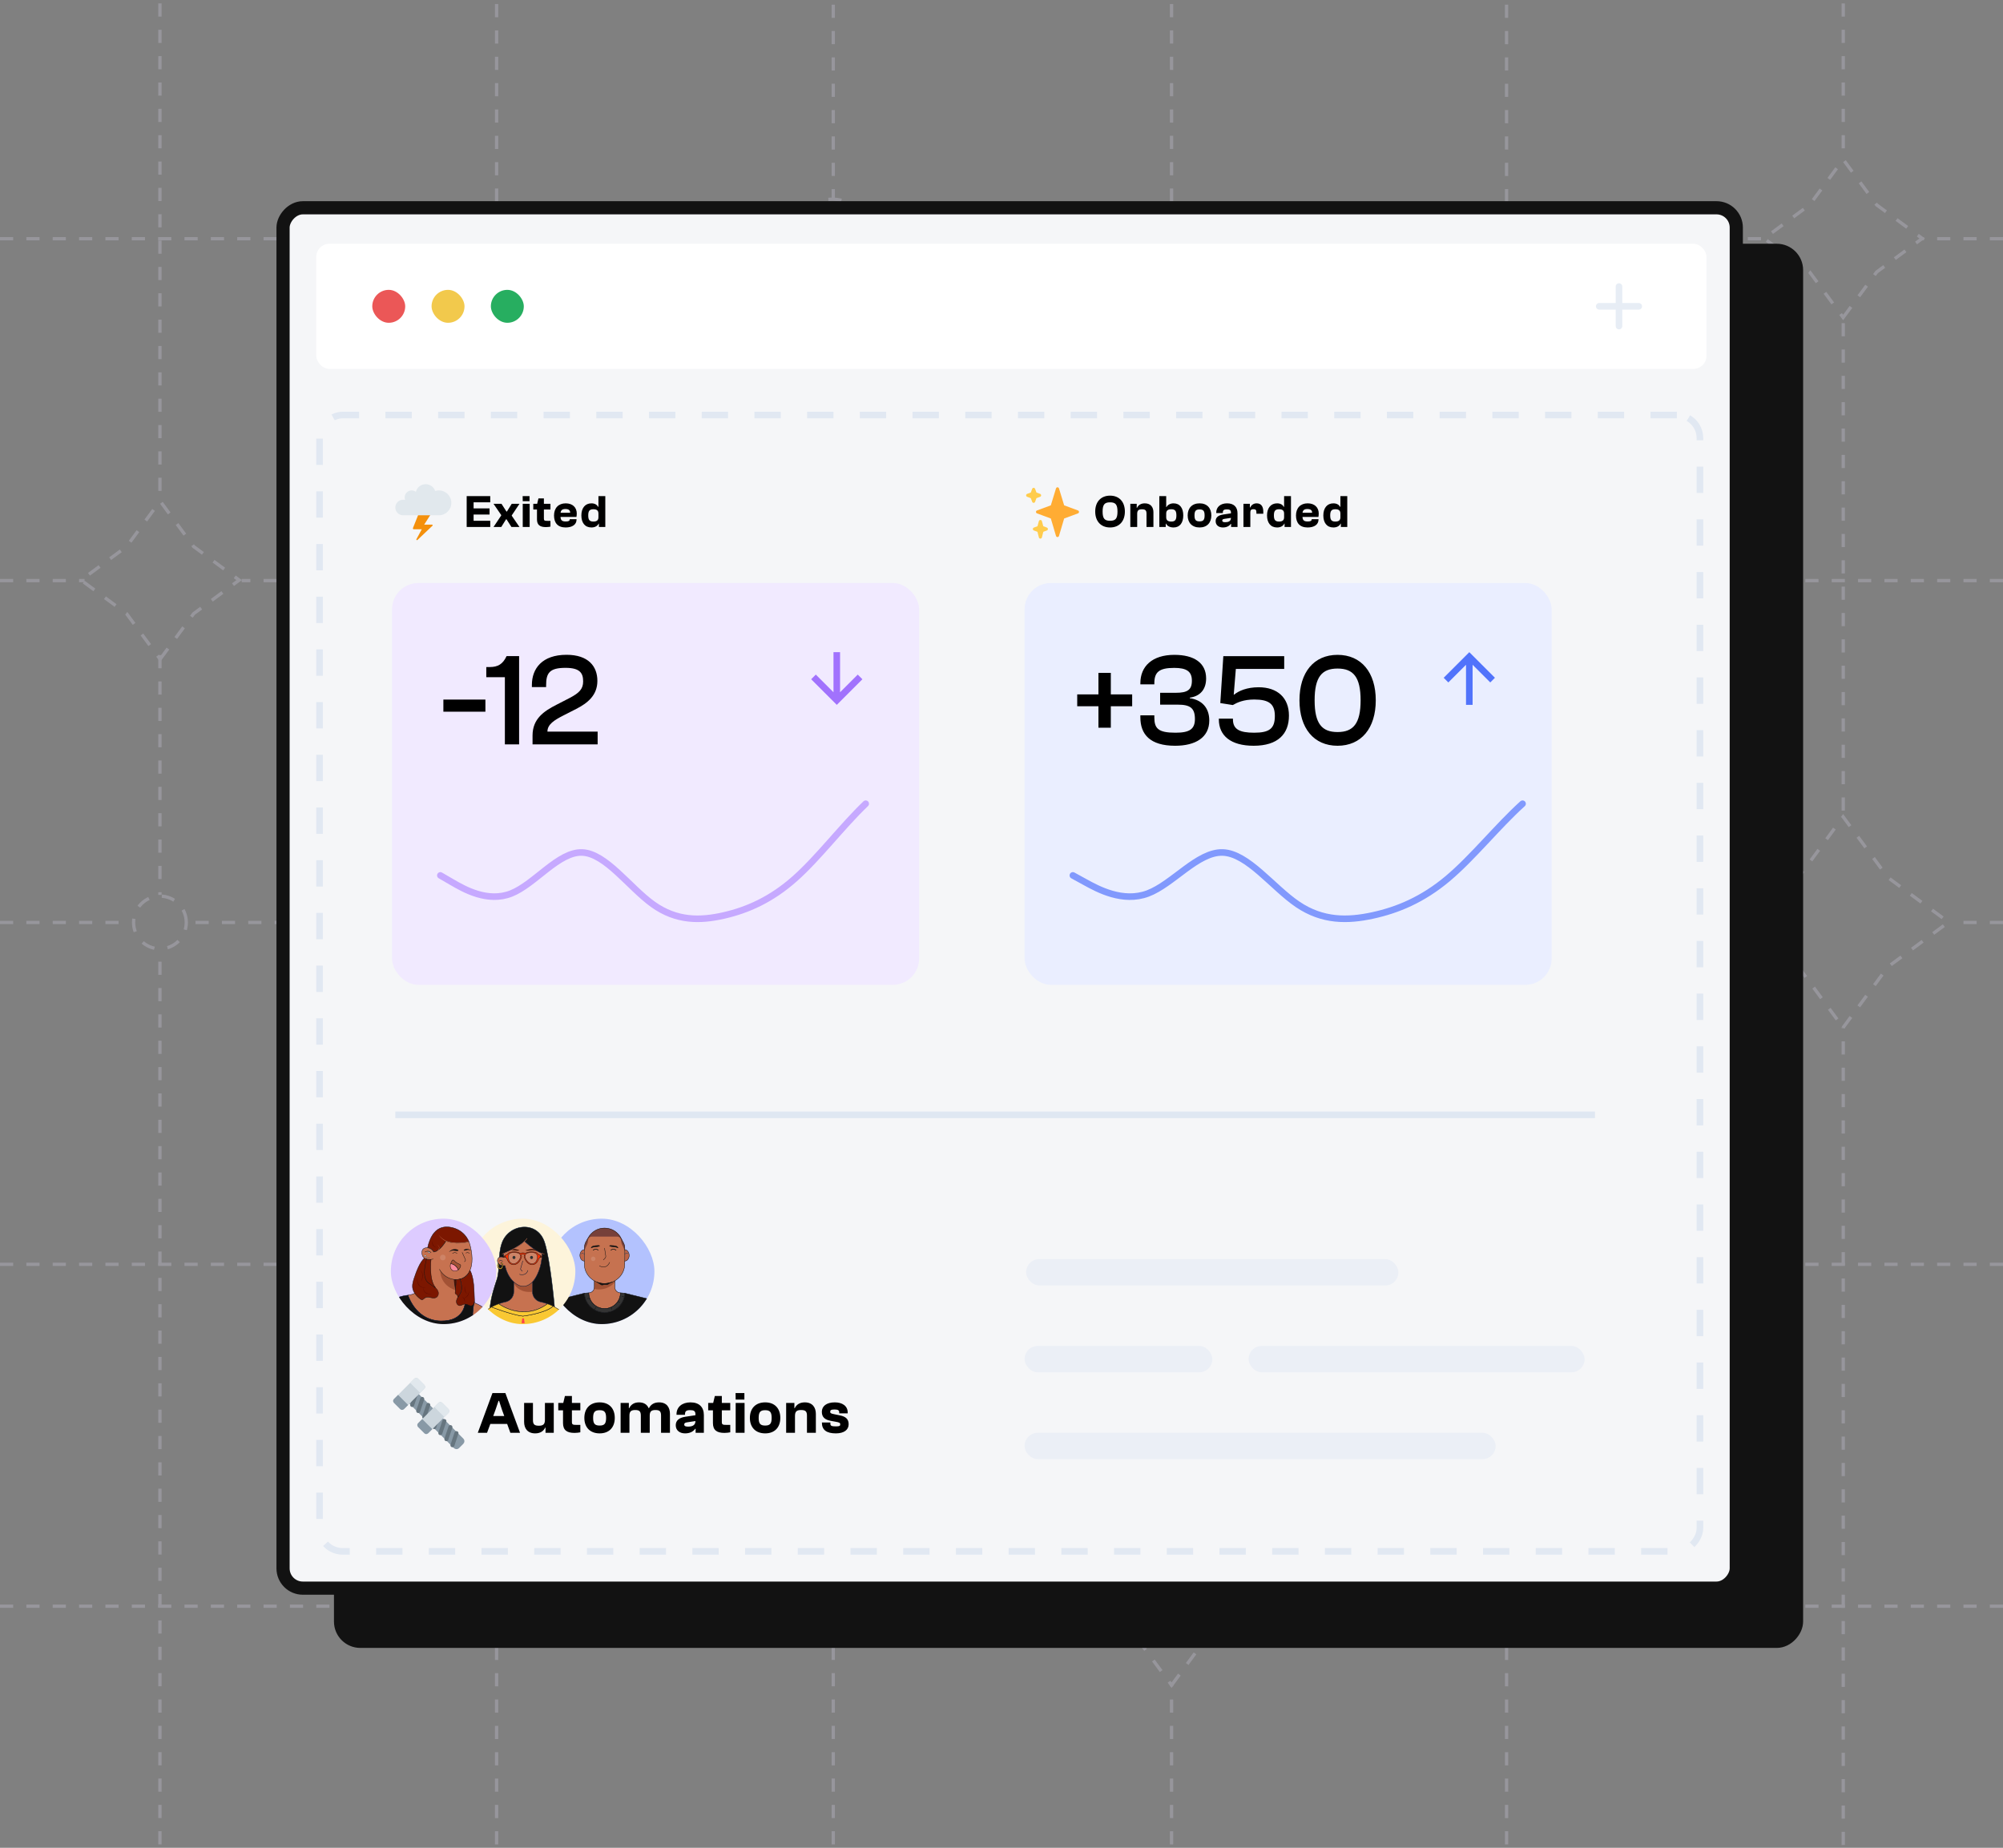 <svg width="608" height="561" viewBox="0 0 608 561" fill="none" xmlns="http://www.w3.org/2000/svg">
<rect x="0" y="0" width="608" height="561" fill="#808080" stroke="none"/>
<path d="M559.504 -30.96L559.504 47.68M559.504 592.153L559.504 311.843M559.504 246.101L559.504 97.883" stroke="#97969C" stroke-dasharray="4 4"/>
<path d="M457.312 -30.583L457.313 371.462M457.313 591.978L457.313 396.135" stroke="#97969C" stroke-dasharray="4 4"/>
<path d="M355.621 -30.773L355.621 134.021M355.621 591.975L355.621 510.729M355.621 216.736L355.621 461.13" stroke="#97969C" stroke-dasharray="4 4"/>
<path d="M252.93 -30.583L252.93 60.16M252.93 591.971L252.93 84.463" stroke="#97969C" stroke-dasharray="4 4"/>
<path d="M150.739 -30.77L150.738 342.922M150.738 591.979L150.738 425.995" stroke="#97969C" stroke-dasharray="4 4"/>
<path d="M48.547 -30.962L48.547 152.866M48.547 591.968L48.547 288.95M48.547 198.885L48.547 271.716" stroke="#97969C" stroke-dasharray="4 4"/>
<path d="M0 487.649L330.227 487.649M608 487.649L379.607 487.649" stroke="#97969C" stroke-dasharray="4 4"/>
<path d="M0 383.856H112.263M608 383.856L469.346 383.856M190.468 383.856H444.674" stroke="#97969C" stroke-dasharray="4 4"/>
<path d="M0 176.271H25.672M608 176.271L396.708 176.271M316 176.271L73.358 176.271" stroke="#97969C" stroke-dasharray="4 4"/>
<path d="M0 280.063H39.48M608 280.063H592.678M527.354 280.063L57.12 280.063" stroke="#97969C" stroke-dasharray="4 4"/>
<path d="M0 72.478L239.558 72.478M608 72.478H582.879M534.54 72.478L265.522 72.478" stroke="#97969C" stroke-dasharray="4 4"/>
<path d="M355.621 511.63L365.803 497.812L379.621 487.63L365.803 477.448L355.621 463.63L345.439 477.448L331.621 487.63L345.439 497.812L355.621 511.63Z" stroke="#97969C" stroke-dasharray="4 4"/>
<path d="M559.48 96.395L569.663 82.578L583.48 72.395L569.663 62.213L559.48 48.395L549.298 62.213L535.48 72.395L549.298 82.578L559.48 96.395Z" stroke="#97969C" stroke-dasharray="4 4"/>
<path d="M48.602 200.126L58.784 186.308L72.602 176.126L58.784 165.944L48.602 152.126L38.419 165.944L24.602 176.126L38.419 186.308L48.602 200.126Z" stroke="#97969C" stroke-dasharray="4 4"/>
<path d="M559.469 311.979L573.045 293.556L591.469 279.979L573.045 266.403L559.469 247.979L545.892 266.403L527.469 279.979L545.892 293.556L559.469 311.979Z" stroke="#97969C" stroke-dasharray="4 4"/>
<path d="M150.754 423.886L167.724 400.856L190.754 383.886L167.724 366.915L150.754 343.886L133.783 366.915L110.754 383.886L133.783 400.856L150.754 423.886Z" stroke="#97969C" stroke-dasharray="4 4"/>
<path d="M355.621 216.276L372.592 193.247L395.621 176.276L372.592 159.306L355.621 136.276L338.651 159.306L315.621 176.276L338.651 193.247L355.621 216.276Z" stroke="#97969C" stroke-dasharray="4 4"/>
<circle r="12" transform="matrix(1 0 0 -1 457.246 383.856)" stroke="#97969C" stroke-dasharray="4 4"/>
<circle r="8" transform="matrix(1 0 0 -1 48.547 280.063)" stroke="#97969C" stroke-dasharray="4 4"/>
<circle r="12" transform="matrix(1 0 0 -1 252.598 72.478)" stroke="#97969C" stroke-dasharray="4 4"/>
<rect x="-2" y="2" width="441.955" height="422.315" rx="6" transform="matrix(-1 0 0 1 543.328 74.001)" fill="#121212"/>
<rect x="-2" y="2" width="441.955" height="422.315" rx="6" transform="matrix(-1 0 0 1 543.328 74.001)" stroke="#121212" stroke-width="4"/>
<rect x="-2" y="2" width="441.12" height="419.085" rx="6" transform="matrix(-1 0 0 1 525.039 61.082)" fill="#F5F6F8"/>
<rect x="-2" y="2" width="441.12" height="419.085" rx="6" transform="matrix(-1 0 0 1 525.039 61.082)" stroke="#121212" stroke-width="4"/>
<rect x="96" y="74" width="422" height="38" rx="4" fill="white"/>
<rect x="113" y="88" width="10" height="10" rx="5" fill="#EB5757"/>
<rect x="131" y="88" width="10" height="10" rx="5" fill="#F2C94C"/>
<rect x="149" y="88" width="10" height="10" rx="5" fill="#27AE60"/>
<path d="M492.438 87C492.438 86.448 491.99 86 491.438 86C490.885 86 490.438 86.448 490.438 87H492.438ZM490.438 99C490.438 99.552 490.885 100 491.438 100C491.99 100 492.438 99.552 492.438 99H490.438ZM490.438 87V99H492.438V87H490.438Z" fill="#E7EDF5"/>
<path d="M497.437 94C497.99 94 498.437 93.552 498.438 93C498.438 92.448 497.99 92 497.438 92L497.437 94ZM485.438 92C484.885 92 484.438 92.448 484.438 93C484.437 93.552 484.885 94 485.437 94L485.438 92ZM497.438 92L485.438 92L485.437 94L497.437 94L497.438 92Z" fill="#E7EDF5"/>
<rect x="-1" y="1" width="419" height="345" rx="7" transform="matrix(-1 0 0 1 515 125)" fill="#F5F6F8"/>
<path d="M147.844 435L148.834 432.318H153.946L154.918 435H157.852L153.406 422.94H149.482L145.036 435H147.844ZM150.4 428.034L151.318 425.316H151.498L152.38 428.034L153.064 429.906H149.716L150.4 428.034ZM162.459 435.18C164.043 435.18 164.997 434.46 165.501 433.416H165.591V435H168.093V425.946H165.411V431.076C165.411 432.444 164.853 432.858 163.557 432.858C162.207 432.858 161.775 432.408 161.775 431.148V425.946H159.093V431.688C159.093 433.614 160.083 435.18 162.459 435.18ZM174.393 435.036C175.023 435.036 175.725 434.946 176.157 434.856V432.606H175.041C173.871 432.606 173.601 432.516 173.601 431.724V428.178H176.157V425.946H173.601V423.84H171.477L170.973 425.946H169.461V428.178H170.901V432.03C170.901 434.172 172.035 435.036 174.393 435.036ZM182.02 435.18C184.918 435.18 186.61 433.344 186.61 430.482C186.61 427.602 184.918 425.766 182.02 425.766C179.104 425.766 177.376 427.602 177.376 430.482C177.376 433.344 179.104 435.18 182.02 435.18ZM182.02 432.804C180.544 432.804 180.04 432.228 180.04 430.482C180.04 428.718 180.544 428.142 182.02 428.142C183.478 428.142 183.982 428.718 183.982 430.482C183.982 432.228 183.478 432.804 182.02 432.804ZM191.065 435V429.762C191.065 428.484 191.605 428.088 192.829 428.088C194.125 428.088 194.521 428.538 194.521 429.798V435H197.221V429.798C197.221 428.484 197.743 428.088 198.967 428.088C200.281 428.088 200.659 428.538 200.659 429.798V435H203.359V429.258C203.359 427.332 202.405 425.766 200.065 425.766C198.391 425.766 197.491 426.54 196.987 427.53H196.897C196.447 426.468 195.511 425.766 193.963 425.766C192.415 425.766 191.479 426.504 190.993 427.53H190.885V425.946H188.383V435H191.065ZM207.966 435.18C209.64 435.18 210.558 434.442 211.044 433.776H211.152V435H213.654V429.636C213.654 427.224 212.25 425.766 209.586 425.766C207.03 425.766 205.356 427.188 205.356 429.348V429.546H207.93V429.348C207.93 428.43 208.362 428.124 209.46 428.124C210.522 428.124 211.098 428.322 211.098 429.384V429.672L208.002 430.14C206.13 430.428 205.122 431.292 205.122 432.696C205.122 434.334 206.364 435.18 207.966 435.18ZM207.696 432.48C207.696 432.102 207.948 431.922 208.506 431.832L211.098 431.436C211.098 432.84 209.964 433.128 208.866 433.128C208.074 433.128 207.696 432.966 207.696 432.48ZM219.9 435.036C220.53 435.036 221.232 434.946 221.664 434.856V432.606H220.548C219.378 432.606 219.108 432.516 219.108 431.724V428.178H221.664V425.946H219.108V423.84H216.984L216.48 425.946H214.968V428.178H216.408V432.03C216.408 434.172 217.542 435.036 219.9 435.036ZM225.957 424.92V422.94H223.275L223.311 424.92H225.957ZM226.011 435V425.946H223.311V435H226.011ZM232.269 435.18C235.167 435.18 236.859 433.344 236.859 430.482C236.859 427.602 235.167 425.766 232.269 425.766C229.353 425.766 227.625 427.602 227.625 430.482C227.625 433.344 229.353 435.18 232.269 435.18ZM232.269 432.804C230.793 432.804 230.289 432.228 230.289 430.482C230.289 428.718 230.793 428.142 232.269 428.142C233.727 428.142 234.231 428.718 234.231 430.482C234.231 432.228 233.727 432.804 232.269 432.804ZM241.313 435V429.87C241.313 428.502 241.871 428.088 243.167 428.088C244.535 428.088 244.949 428.538 244.949 429.798V435H247.649V429.258C247.649 427.332 246.641 425.766 244.283 425.766C242.699 425.766 241.727 426.504 241.241 427.53H241.133V425.946H238.631V435H241.313ZM253.714 435.18C256.216 435.18 257.602 434.1 257.602 432.408C257.602 430.932 256.81 430.068 254.902 429.708L253.246 429.366C252.166 429.15 252.004 429.024 252.004 428.592C252.004 428.16 252.256 427.926 253.336 427.926C254.488 427.926 254.74 428.25 254.74 428.844V429.096H257.314V428.844C257.314 426.81 255.622 425.766 253.408 425.766C250.834 425.766 249.466 426.954 249.466 428.628C249.466 430.302 250.438 431.058 252.22 431.382L253.588 431.634C254.794 431.85 255.046 431.958 255.046 432.444C255.046 432.894 254.866 433.056 253.768 433.056C252.454 433.056 252.058 432.912 252.058 432.246V431.868H249.484V431.922C249.484 434.118 250.87 435.18 253.714 435.18Z" fill="black"/>
<path d="M140.605 436.728L125.111 421.234L122.234 424.111L137.728 439.605C137.766 439.642 138.103 439.966 138.579 439.966C138.869 439.966 139.147 439.841 139.383 439.605L140.605 438.383C140.937 438.05 141.212 437.335 140.605 436.728Z" fill="#8899A6"/>
<path d="M137.333 439.389C137.27 439.389 137.204 439.379 137.14 439.357C136.82 439.251 136.647 438.905 136.754 438.584L137.976 434.918C138.083 434.598 138.425 434.424 138.749 434.531C139.069 434.638 139.242 434.984 139.135 435.304L137.913 438.971C137.828 439.227 137.589 439.389 137.333 439.389ZM135.5 437.556C135.436 437.556 135.371 437.545 135.307 437.524C134.987 437.418 134.814 437.072 134.921 436.751L136.143 433.084C136.249 432.765 136.593 432.59 136.916 432.698C137.235 432.804 137.409 433.15 137.302 433.471L136.08 437.138C135.994 437.394 135.756 437.556 135.5 437.556ZM133.667 435.722C133.603 435.722 133.538 435.712 133.473 435.691C133.154 435.584 132.98 435.238 133.087 434.918L134.309 431.251C134.416 430.931 134.759 430.757 135.082 430.865C135.402 430.971 135.576 431.317 135.469 431.638L134.246 435.304C134.161 435.56 133.923 435.722 133.667 435.722ZM131.833 433.889C131.77 433.889 131.704 433.879 131.64 433.857C131.32 433.751 131.147 433.405 131.254 433.084L132.476 429.418C132.582 429.098 132.926 428.923 133.249 429.031C133.569 429.138 133.742 429.484 133.635 429.804L132.413 433.471C132.328 433.727 132.089 433.889 131.833 433.889ZM128.778 430.834C128.714 430.834 128.649 430.823 128.585 430.802C128.264 430.695 128.091 430.35 128.198 430.029L129.421 426.362C129.527 426.042 129.873 425.868 130.194 425.976C130.514 426.083 130.687 426.429 130.58 426.749L129.358 430.416C129.272 430.672 129.034 430.834 128.778 430.834ZM126.944 429C126.881 429 126.815 428.99 126.751 428.968C126.431 428.861 126.258 428.516 126.365 428.195L127.587 424.529C127.694 424.209 128.039 424.034 128.36 424.142C128.68 424.249 128.853 424.595 128.746 424.916L127.524 428.582C127.439 428.838 127.2 429 126.944 429ZM125.111 427.167C125.047 427.167 124.982 427.156 124.918 427.135C124.598 427.028 124.425 426.682 124.532 426.362L125.754 422.695C125.861 422.376 126.206 422.202 126.527 422.309C126.847 422.416 127.02 422.762 126.913 423.082L125.691 426.749C125.605 427.005 125.367 427.167 125.111 427.167Z" fill="#66757F"/>
<path d="M126.944 433.278C126.944 433.278 126.333 432.667 126.944 432.056L133.056 425.944C133.056 425.944 133.667 425.333 134.278 425.944L136.111 427.778C136.111 427.778 136.722 428.389 136.111 429L130 435.111C130 435.111 129.389 435.722 128.778 435.111L126.944 433.278Z" fill="#CCD6DD"/>
<path d="M126.944 432.055C126.333 432.666 126.944 433.277 126.944 433.277L128.778 435.111C129.389 435.722 130 435.111 130 435.111L131.222 433.889L128.167 430.833L126.944 432.055Z" fill="#8899A6"/>
<path d="M136.111 429C136.722 428.389 136.111 427.778 136.111 427.778L134.277 425.944C133.666 425.333 133.055 425.944 133.055 425.944L131.833 427.167L134.889 430.222L136.111 429Z" fill="#E1E8ED"/>
<path d="M119.611 425.945C119.611 425.945 119 425.334 119.611 424.723L125.723 418.611C125.723 418.611 126.334 418 126.945 418.611L128.778 420.445C128.778 420.445 129.389 421.056 128.778 421.667L122.667 427.778C122.667 427.778 122.056 428.389 121.445 427.778L119.611 425.945Z" fill="#CCD6DD"/>
<path d="M119.611 424.722C119 425.333 119.611 425.944 119.611 425.944L121.445 427.778C122.056 428.389 122.667 427.778 122.667 427.778L123.889 426.556L120.834 423.5L119.611 424.722Z" fill="#8899A6"/>
<path d="M128.778 421.667C129.389 421.056 128.778 420.445 128.778 420.445L126.944 418.611C126.333 418 125.722 418.611 125.722 418.611L124.5 419.834L127.556 422.889L128.778 421.667Z" fill="#E1E8ED"/>
<line x1="120" y1="338.469" x2="484.145" y2="338.469" stroke="#DFE7F2" stroke-width="2"/>
<g clip-path="url(#clip0_6354_40622)">
<rect x="166.645" y="370" width="32" height="32" rx="16" fill="#B3C2FE"/>
<path d="M177.376 379.406C177.376 380.776 177.376 382.047 177.376 382.862C176.636 382.862 176.031 382.084 176.031 381.134C176.031 380.184 176.636 379.406 177.376 379.406Z" fill="#BD6446"/>
<path d="M190.977 381.134C190.977 381.158 190.977 381.183 190.977 381.208C190.977 381.22 190.977 381.233 190.977 381.245C190.977 381.257 190.977 381.282 190.977 381.294C190.977 381.307 190.977 381.319 190.977 381.344C190.977 381.356 190.977 381.381 190.977 381.393C190.977 381.405 190.977 381.43 190.965 381.442C190.965 381.455 190.965 381.479 190.952 381.492C190.952 381.504 190.952 381.529 190.94 381.541C190.94 381.553 190.94 381.553 190.94 381.566C190.94 381.59 190.928 381.603 190.928 381.627C190.928 381.652 190.915 381.665 190.915 381.689C190.915 381.714 190.903 381.726 190.903 381.751C190.903 381.763 190.891 381.788 190.891 381.8C190.891 381.825 190.878 381.837 190.878 381.85C190.866 381.887 190.854 381.924 190.829 381.961C190.817 381.973 190.817 381.998 190.804 382.01C190.743 382.158 190.656 382.282 190.557 382.405C190.545 382.417 190.533 382.43 190.52 382.442C190.52 382.442 190.52 382.442 190.508 382.454C190.496 382.467 190.471 382.491 190.459 382.504C190.434 382.528 190.397 382.565 190.372 382.59C190.36 382.602 190.348 382.602 190.348 382.615C190.323 382.627 190.311 382.652 190.286 382.664L190.274 382.677C190.261 382.689 190.237 382.701 190.224 382.714C190.212 382.726 190.2 382.726 190.175 382.738C190.163 382.751 190.15 382.751 190.126 382.763C190.064 382.788 190.002 382.812 189.94 382.837C189.928 382.837 189.916 382.849 189.903 382.849C189.879 382.849 189.854 382.862 189.842 382.862C189.829 382.862 189.805 382.874 189.792 382.874C189.78 382.874 189.78 382.874 189.768 382.874C189.743 382.874 189.731 382.874 189.706 382.874C189.694 382.874 189.681 382.874 189.669 382.874C189.657 382.874 189.657 382.874 189.644 382.874H189.632C189.632 382.319 189.644 381.578 189.644 380.801C189.644 380.344 189.644 379.875 189.644 379.431C189.657 379.431 189.669 379.431 189.681 379.431C189.694 379.431 189.706 379.431 189.718 379.431C189.731 379.431 189.743 379.431 189.755 379.431C189.768 379.431 189.78 379.431 189.792 379.431C189.842 379.443 189.879 379.443 189.928 379.455C189.94 379.455 189.94 379.455 189.953 379.468C189.965 379.468 189.977 379.48 189.977 379.48C189.99 379.48 189.99 379.48 190.002 379.492C190.014 379.492 190.014 379.505 190.027 379.505C190.051 379.517 190.076 379.529 190.088 379.529C190.113 379.542 190.125 379.554 190.15 379.554C190.175 379.566 190.187 379.579 190.212 379.591C190.237 379.603 190.249 379.616 190.274 379.628C190.311 379.653 190.348 379.69 190.385 379.715C190.397 379.727 190.422 379.752 190.434 379.764C190.446 379.776 190.459 379.789 190.471 379.801C190.483 379.813 190.496 379.826 190.508 379.838C190.508 379.838 190.508 379.838 190.52 379.85C190.533 379.863 190.545 379.875 190.557 379.9C190.594 379.949 190.632 379.998 190.669 380.06C190.681 380.072 190.693 380.085 190.693 380.109C190.792 380.282 190.878 380.48 190.915 380.69C190.915 380.714 190.928 380.739 190.928 380.776C190.928 380.788 190.928 380.801 190.94 380.825C190.94 380.838 190.94 380.862 190.952 380.875C190.952 380.899 190.965 380.936 190.965 380.961C190.965 380.986 190.965 381.01 190.977 381.035C190.977 381.06 190.977 381.084 190.977 381.109C190.977 381.097 190.977 381.121 190.977 381.134Z" fill="#BD6446"/>
<path d="M188.348 392.501C188.324 395.154 186.176 397.289 183.523 397.289C180.869 397.289 178.722 395.154 178.697 392.501C179.166 392.501 179.598 392.303 179.907 391.995C180.104 391.797 180.252 391.55 180.339 391.279C180.388 391.118 180.413 390.958 180.413 390.773V387.07H186.633V390.773C186.633 391.735 187.398 392.501 188.348 392.501Z" fill="#C67250"/>
<path d="M186.633 387.095V389.267C185.51 390.613 183.782 391.477 181.844 391.477C181.326 391.477 180.807 391.415 180.326 391.292C180.376 391.131 180.4 390.971 180.4 390.786V387.083H186.633V387.095Z" fill="#A15235"/>
<path d="M188.62 376.111C189.176 377.296 189.669 377.666 189.669 379.073C189.669 379.209 189.669 379.32 189.669 379.407C189.669 379.851 189.669 380.32 189.669 380.777C189.669 381.554 189.657 382.307 189.657 382.85C189.657 383.405 189.645 383.763 189.645 383.763C189.645 385.923 188.435 387.824 186.633 388.848C186.337 389.021 186.028 389.156 185.708 389.28C185.708 389.28 185.708 389.28 185.695 389.28C185.103 389.502 184.473 389.625 183.807 389.662C183.708 389.662 183.609 389.675 183.511 389.675C182.672 389.675 181.869 389.514 181.153 389.218C180.894 389.119 180.647 388.996 180.413 388.86C178.599 387.836 177.377 385.935 177.377 383.763C177.377 383.763 177.377 383.418 177.377 382.85C177.377 382.035 177.377 380.764 177.377 379.394V379.073C177.377 377.457 177.957 376.889 178.562 375.778C179.549 373.964 181.45 372.841 183.511 372.841L185.103 373.075C185.165 373.1 185.226 373.112 185.288 373.137C185.732 373.285 186.152 373.483 186.534 373.729C186.559 373.742 186.596 373.766 186.621 373.779C186.67 373.816 186.732 373.853 186.781 373.89C186.831 373.927 186.892 373.964 186.942 374.013C187.152 374.174 187.349 374.347 187.534 374.544C187.559 374.569 187.584 374.593 187.608 374.618C187.658 374.667 187.695 374.717 187.744 374.766C187.88 374.914 188.003 375.075 188.114 375.235C188.176 375.321 188.225 375.396 188.287 375.482C188.398 375.679 188.521 375.889 188.62 376.111Z" fill="#C67250"/>
<path d="M189.656 379.073C189.656 379.209 189.656 379.32 189.656 379.406C189.656 379.542 189.656 379.678 189.656 379.814C189.483 379.345 189.113 378.32 188.817 377.826C188.607 377.456 188.583 376.864 188.471 376.345C188.36 375.815 187.891 375.432 187.361 375.432H179.647C179.104 375.432 178.635 375.815 178.536 376.345C178.425 376.864 178.413 377.456 178.191 377.826C177.919 378.295 177.561 379.233 177.389 379.727C177.389 379.505 177.389 379.283 177.389 379.061C177.389 377.444 177.969 376.876 178.573 375.765C179.561 373.951 181.461 372.828 183.522 372.828C184.621 372.828 185.67 373.149 186.559 373.717C187.447 374.284 188.175 375.099 188.644 376.099C189.175 377.296 189.656 377.666 189.656 379.073Z" fill="#77403A"/>
<path d="M177.377 380.813C177.377 380.813 176.797 380.122 176.414 380.715" stroke="#FDBFD9" stroke-width="0.123" stroke-miterlimit="10" stroke-linecap="round" stroke-linejoin="round"/>
<path d="M189.645 380.813C189.645 380.813 190.064 380.085 190.644 380.64" stroke="#FDBFD9" stroke-width="0.123" stroke-miterlimit="10" stroke-linecap="round" stroke-linejoin="round"/>
<path d="M181.141 389.23C181.424 389.366 181.622 389.539 181.856 389.662C182.116 389.81 182.338 390.057 182.609 390.119C182.893 390.181 183.202 390.02 183.473 390.008C183.769 389.983 184.09 390.094 184.349 390.02C184.646 389.934 184.868 389.675 185.102 389.564C185.374 389.44 185.744 389.28 185.917 389.193C185.905 389.193 183.436 390.292 181.141 389.23Z" fill="#121212"/>
<path d="M165.911 406.188L168.799 396.228C169.083 395.24 169.885 394.475 170.885 394.228L177.364 392.624C177.525 395.895 180.215 398.486 183.523 398.486C186.83 398.486 189.533 395.882 189.681 392.624L196.173 394.228C197.173 394.475 197.975 395.24 198.259 396.24L201.122 406.188H165.911Z" fill="#121212"/>
<path d="M189.681 392.624C189.521 395.895 186.83 398.487 183.523 398.487C180.215 398.487 177.525 395.883 177.364 392.624L178.697 392.501C178.722 395.154 180.869 397.29 183.523 397.29C186.176 397.29 188.324 395.154 188.348 392.501L189.681 392.624Z" fill="#333333"/>
<path d="M178.216 394.216C178.216 394.216 178.549 394.315 178.981 394.117" stroke="#333333" stroke-width="0.123" stroke-miterlimit="10" stroke-linecap="round" stroke-linejoin="round"/>
<path d="M185.448 396.906C185.448 396.906 185.769 397.326 185.67 397.573" stroke="#333333" stroke-width="0.123" stroke-miterlimit="10" stroke-linecap="round" stroke-linejoin="round"/>
<path d="M187.607 395.093C187.607 395.093 187.657 395.327 188.138 395.426" stroke="#333333" stroke-width="0.123" stroke-miterlimit="10" stroke-linecap="round" stroke-linejoin="round"/>
<path d="M189.509 393.759C189.509 393.759 189.126 393.562 188.793 393.66" stroke="#333333" stroke-width="0.123" stroke-miterlimit="10" stroke-linecap="round" stroke-linejoin="round"/>
<path d="M180.276 397.585C180.276 397.585 180.758 397.351 180.906 396.919" stroke="#333333" stroke-width="0.123" stroke-miterlimit="10" stroke-linecap="round" stroke-linejoin="round"/>
<path d="M182.018 378.234C182.03 378.332 181.524 378.481 180.882 378.555C180.401 378.616 179.846 378.592 179.438 378.888C179.661 378.295 180.29 378.246 180.845 378.184C181.475 378.11 182.006 378.123 182.018 378.234Z" fill="#121212"/>
<path d="M180.031 379.542C180.031 379.542 180.821 378.949 181.611 379.542" stroke="#121212" stroke-width="0.123" stroke-linecap="round" stroke-linejoin="round"/>
<path d="M185.017 378.234C185.004 378.332 185.51 378.481 186.152 378.555C186.634 378.616 187.189 378.592 187.596 378.888C187.374 378.295 186.745 378.246 186.189 378.184C185.56 378.11 185.029 378.123 185.017 378.234Z" fill="#121212"/>
<path d="M187.004 379.542C187.004 379.542 186.214 378.949 185.424 379.542" stroke="#121212" stroke-width="0.123" stroke-linecap="round" stroke-linejoin="round"/>
<path d="M189.657 379.407C189.657 379.851 189.657 380.32 189.657 380.777C189.657 381.554 189.644 382.307 189.644 382.85C189.644 383.405 189.632 383.763 189.632 383.763C189.632 387.021 186.892 389.675 183.498 389.675C180.116 389.675 177.364 387.034 177.364 383.763C177.364 383.763 177.364 381.517 177.364 379.073C177.364 377.457 177.944 376.889 178.549 375.778C179.536 373.964 181.437 372.841 183.498 372.841C185.695 372.841 187.682 374.112 188.608 376.099C189.163 377.284 189.657 377.654 189.657 379.061C189.657 379.209 189.657 379.333 189.657 379.407Z" stroke="#121212" stroke-width="0.123" stroke-linecap="round" stroke-linejoin="round"/>
<path d="M177.376 382.862C176.636 382.862 176.031 382.084 176.031 381.134C176.031 380.184 176.636 379.406 177.376 379.406" stroke="#121212" stroke-width="0.123" stroke-linecap="round" stroke-linejoin="round"/>
<path d="M177.377 380.813C177.377 380.813 176.797 380.122 176.414 380.715" stroke="#121212" stroke-width="0.123" stroke-linecap="round" stroke-linejoin="round"/>
<path d="M189.645 382.862C190.385 382.862 190.99 382.084 190.99 381.134C190.99 380.184 190.385 379.406 189.645 379.406" stroke="#121212" stroke-width="0.123" stroke-linecap="round" stroke-linejoin="round"/>
<path d="M189.645 380.813C189.645 380.813 190.064 380.085 190.644 380.64" stroke="#121212" stroke-width="0.123" stroke-linecap="round" stroke-linejoin="round"/>
<path d="M183.51 378.962L183.843 381.122C183.942 381.418 183.868 381.751 183.658 381.986L183.152 382.516" stroke="#121212" stroke-width="0.123" stroke-linecap="round" stroke-linejoin="round"/>
<path d="M181.968 384.331C181.968 384.331 184.029 385.565 185.053 383.257" stroke="#121212" stroke-width="0.123" stroke-linecap="round" stroke-linejoin="round"/>
<path d="M181.141 389.23C181.424 389.366 181.622 389.539 181.856 389.662C182.116 389.81 182.338 390.057 182.609 390.119C182.893 390.181 183.202 390.02 183.473 390.008C183.769 389.983 184.09 390.094 184.349 390.02C184.646 389.934 184.868 389.675 185.102 389.564C185.374 389.44 185.744 389.28 185.917 389.193C185.905 389.193 183.436 390.292 181.141 389.23Z" stroke="#121212" stroke-width="0.123" stroke-linecap="round" stroke-linejoin="round"/>
<path d="M186.633 388.86V390.798C186.633 391.748 187.398 392.513 188.348 392.513C188.324 395.167 186.176 397.302 183.523 397.302C180.869 397.302 178.722 395.167 178.697 392.513C179.648 392.513 180.413 391.748 180.413 390.798V388.873" stroke="#121212" stroke-width="0.123" stroke-linecap="round" stroke-linejoin="round"/>
<path d="M165.911 406.188L168.799 396.228C169.083 395.24 169.885 394.475 170.885 394.228L177.364 392.624C177.525 395.895 180.215 398.486 183.523 398.486C186.83 398.486 189.533 395.882 189.681 392.624L196.173 394.228C197.173 394.475 197.975 395.24 198.259 396.24L201.122 406.188H165.911Z" stroke="#121212" stroke-width="0.123" stroke-linecap="round" stroke-linejoin="round"/>
<path d="M189.681 392.624C189.521 395.895 186.83 398.487 183.523 398.487C180.215 398.487 177.525 395.883 177.364 392.624L178.697 392.501C178.722 395.154 180.869 397.29 183.523 397.29C186.176 397.29 188.324 395.154 188.348 392.501L189.681 392.624Z" stroke="#121212" stroke-width="0.123" stroke-linecap="round" stroke-linejoin="round"/>
<path d="M178.216 394.217C178.216 394.217 178.549 394.316 178.981 394.118" stroke="#121212" stroke-width="0.123" stroke-linecap="round" stroke-linejoin="round"/>
<path d="M185.448 396.907C185.448 396.907 185.769 397.327 185.67 397.574" stroke="#121212" stroke-width="0.123" stroke-linecap="round" stroke-linejoin="round"/>
<path d="M187.607 395.093C187.607 395.093 187.657 395.327 188.138 395.426" stroke="#121212" stroke-width="0.123" stroke-linecap="round" stroke-linejoin="round"/>
<path d="M189.509 393.76C189.509 393.76 189.126 393.563 188.793 393.661" stroke="#121212" stroke-width="0.123" stroke-linecap="round" stroke-linejoin="round"/>
<path d="M180.276 397.585C180.276 397.585 180.758 397.351 180.906 396.919" stroke="#121212" stroke-width="0.123" stroke-linecap="round" stroke-linejoin="round"/>
<path d="M182.018 378.234C182.03 378.332 181.524 378.481 180.882 378.555C180.401 378.616 179.846 378.592 179.438 378.888C179.661 378.295 180.29 378.246 180.845 378.184C181.475 378.11 182.006 378.123 182.018 378.234Z" stroke="#121212" stroke-width="0.123" stroke-linecap="round" stroke-linejoin="round"/>
<path d="M180.031 379.542C180.031 379.542 180.821 378.949 181.611 379.542" stroke="#121212" stroke-width="0.123" stroke-linecap="round" stroke-linejoin="round"/>
<path d="M185.016 378.234C185.004 378.332 185.51 378.481 186.151 378.555C186.633 378.616 187.188 378.592 187.595 378.888C187.373 378.295 186.744 378.246 186.188 378.184C185.559 378.11 185.028 378.123 185.016 378.234Z" stroke="#121212" stroke-width="0.123" stroke-linecap="round" stroke-linejoin="round"/>
<path d="M187.003 379.542C187.003 379.542 186.213 378.949 185.423 379.542" stroke="#121212" stroke-width="0.123" stroke-linecap="round" stroke-linejoin="round"/>
<path opacity="0.13" d="M180.055 382.861C180.43 382.861 180.734 382.558 180.734 382.183C180.734 381.808 180.43 381.504 180.055 381.504C179.68 381.504 179.376 381.808 179.376 382.183C179.376 382.558 179.68 382.861 180.055 382.861Z" fill="white"/>
</g>
<g clip-path="url(#clip1_6354_40622)">
<rect x="142.645" y="370" width="32" height="32" rx="16" fill="#FDF4DB"/>
<path d="M168.323 396.788C168.178 396.716 168.033 396.643 167.887 396.57C167.294 396.28 166.737 396.049 166.204 395.856C165.441 395.589 164.75 395.395 164.145 395.274C162.679 394.984 161.625 393.688 161.625 392.186V389.194C162.291 388.504 162.643 387.813 162.643 387.813C162.643 387.813 164.581 384.712 164.532 380.643C164.532 380.643 164.508 380.594 164.459 380.509C162.752 379.867 160.814 378.281 159.845 377.433C159.457 377.094 159.227 376.864 159.227 376.864C159.033 377.057 158.815 377.239 158.585 377.421C156.744 378.898 154.079 380.061 152.953 380.522C152.916 380.57 152.892 380.606 152.856 380.643C152.856 380.643 152.638 386.142 155.957 389.194V392.186C155.957 393.688 154.903 394.984 153.437 395.274C152.832 395.395 152.141 395.577 151.378 395.856C150.7 396.098 149.973 396.413 149.21 396.813C149.053 396.897 148.895 396.982 148.726 397.079C148.75 396.691 148.98 393.639 150.773 388.6C151.851 385.597 151.015 381.248 152.347 377.409C154.394 371.522 163.139 370.408 165.319 377.215C167.039 382.508 168.251 395.904 168.323 396.788Z" fill="#121212" stroke="#001432" stroke-width="0.121" stroke-linecap="round" stroke-linejoin="round"/>
<path d="M166.202 395.855C158.729 401.294 151.462 395.916 151.377 395.855C152.14 395.577 152.83 395.395 153.436 395.274C154.902 394.983 155.955 393.687 155.955 392.185V389.194C152.625 386.141 152.855 380.642 152.855 380.642C152.891 380.606 152.927 380.558 152.952 380.521C154.078 380.061 156.743 378.886 158.584 377.42C158.814 377.239 159.02 377.057 159.226 376.863C159.226 376.863 159.456 377.093 159.843 377.433C160.812 378.293 162.75 379.879 164.458 380.509C164.495 380.594 164.531 380.642 164.531 380.642C164.579 384.712 162.641 387.813 162.641 387.813C162.641 387.813 162.278 388.503 161.624 389.194V392.197C161.624 393.699 162.678 394.995 164.143 395.286C164.749 395.395 165.439 395.589 166.202 395.855Z" fill="#C77250"/>
<path d="M156.15 389.92C156.634 390.744 158.136 392.561 161.612 392.197V389.193C161.612 389.193 160.51 390.514 158.875 390.538C158.875 390.538 157.337 390.526 155.956 389.193C155.956 389.448 156.029 389.702 156.15 389.92Z" fill="#A35235"/>
<path d="M166.202 395.855C158.729 401.294 151.462 395.916 151.377 395.855C152.14 395.577 152.83 395.395 153.436 395.274C154.902 394.983 155.955 393.687 155.955 392.185V389.194C152.625 386.141 152.855 380.642 152.855 380.642C152.891 380.606 152.927 380.558 152.952 380.521C154.078 380.061 156.743 378.886 158.584 377.42C158.814 377.239 159.02 377.057 159.226 376.863C159.226 376.863 159.456 377.093 159.843 377.433C160.812 378.293 162.75 379.879 164.458 380.509C164.495 380.594 164.531 380.642 164.531 380.642C164.579 384.712 162.641 387.813 162.641 387.813C162.641 387.813 162.278 388.503 161.624 389.194V392.197C161.624 393.699 162.678 394.995 164.143 395.286C164.749 395.395 165.439 395.589 166.202 395.855Z" stroke="#001432" stroke-width="0.121" stroke-linecap="round" stroke-linejoin="round"/>
<path d="M162.643 387.813C162.643 387.813 162.279 388.504 161.625 389.194C160.559 390.296 158.73 391.386 156.393 389.557C156.247 389.436 156.102 389.315 155.957 389.194C154.443 387.801 153.667 385.912 153.268 384.252C153.062 384.276 152.868 384.276 152.686 384.264C152.589 384.252 152.492 384.252 152.396 384.228C151.972 384.155 151.657 383.986 151.427 383.768C151.354 383.695 151.281 383.61 151.233 383.525C150.966 383.114 150.942 382.617 151.087 382.254C151.511 381.164 152.832 381.745 152.892 381.769C152.844 381.067 152.856 380.631 152.856 380.631C152.892 380.594 152.928 380.546 152.953 380.509C154.079 380.049 156.744 378.874 158.585 377.409C158.815 377.227 159.021 377.045 159.227 376.852C159.227 376.852 159.457 377.082 159.845 377.421C160.814 378.281 162.752 379.868 164.459 380.497C164.496 380.582 164.532 380.631 164.532 380.631C164.58 384.712 162.643 387.813 162.643 387.813Z" fill="#C77250" stroke="#001432" stroke-width="0.121" stroke-linecap="round" stroke-linejoin="round"/>
<path d="M153.449 381.696L152.892 381.781L152.855 381.406L153.364 381.248V381.636L153.449 381.684C153.437 381.696 153.449 381.696 153.449 381.696Z" fill="#A82200" stroke="#121212" stroke-width="0.121" stroke-miterlimit="10"/>
<path d="M164.543 381.406L164.507 381.781L163.938 381.696L163.95 381.684L164.034 381.636V381.248L164.543 381.406Z" fill="#A82200" stroke="#121212" stroke-width="0.121" stroke-miterlimit="10"/>
<path d="M164.035 381.261C164.035 381.176 163.974 381.103 163.902 381.079L163.502 380.958C163.502 380.958 163.114 380.328 162.484 380.183C161.867 380.037 160.377 379.904 159.456 380.522C159.166 380.388 158.911 380.352 158.693 380.364C158.475 380.352 158.221 380.388 157.93 380.522C156.998 379.904 155.52 380.037 154.902 380.183C154.272 380.328 153.885 380.958 153.885 380.958L153.497 381.067C153.412 381.091 153.352 381.164 153.364 381.248V381.636L153.449 381.685L153.461 381.697C153.667 381.818 153.824 381.999 153.909 382.23C154.127 382.823 154.696 383.974 155.883 383.974C157.421 383.974 158.124 382.254 158.33 381.6C158.366 381.491 158.342 381.357 158.269 381.273C158.269 381.261 158.257 381.261 158.257 381.248C158.16 381.115 158.221 380.934 158.354 380.849C158.39 380.825 158.439 380.812 158.487 380.812H158.935C158.984 380.812 159.032 380.825 159.069 380.849C159.202 380.921 159.263 381.103 159.166 381.248C159.166 381.261 159.154 381.261 159.154 381.273C159.081 381.357 159.057 381.491 159.093 381.6C159.299 382.254 160.001 383.974 161.54 383.974C162.727 383.974 163.296 382.823 163.514 382.23C163.599 382.012 163.756 381.818 163.962 381.697L163.974 381.685L164.059 381.636L164.035 381.261ZM157.954 381.733C157.809 382.46 156.695 384.107 155.387 383.574C154.466 383.199 154.296 382.169 154.26 381.576C154.236 381.055 154.563 380.558 155.06 380.401C155.532 380.243 156.15 380.255 156.731 380.328C157.809 380.473 158.1 381.006 157.954 381.733ZM163.114 381.576C163.09 382.169 162.908 383.211 162 383.574C160.692 384.107 159.577 382.46 159.432 381.733C159.287 381.006 159.577 380.473 160.643 380.328C161.225 380.243 161.842 380.243 162.315 380.401C162.824 380.57 163.138 381.055 163.114 381.576Z" fill="#FF3000" stroke="#121212" stroke-width="0.121" stroke-miterlimit="10"/>
<path d="M155.047 379.577C155.592 379.383 156.9 379.892 157.699 379.601C157.699 379.601 156.743 379.189 155.761 379.201L155.047 379.577Z" fill="#380E03"/>
<path d="M151.571 382.847C151.571 382.847 151.959 382.459 152.589 382.944" stroke="#001432" stroke-width="0.121" stroke-linecap="round" stroke-linejoin="round"/>
<path d="M152.685 384.252V384.264C152.673 384.846 152.31 385.318 151.849 385.318C151.389 385.318 151.014 384.846 151.014 384.252C151.014 383.974 151.098 383.732 151.232 383.538C151.28 383.623 151.353 383.695 151.425 383.78C151.353 383.913 151.304 384.083 151.304 384.252C151.304 384.676 151.559 385.028 151.849 385.028C152.14 385.028 152.394 384.676 152.394 384.252V384.24C152.394 384.107 152.37 383.974 152.322 383.865C152.273 383.744 152.189 383.647 152.092 383.562C152.019 383.501 151.983 383.404 152.055 383.332C152.128 383.271 152.213 383.295 152.285 383.344C152.37 383.404 152.443 383.489 152.491 383.574C152.564 383.671 152.612 383.792 152.637 383.913C152.673 384.022 152.685 384.143 152.685 384.252Z" fill="#F9C833" stroke="#121212" stroke-width="0.121" stroke-miterlimit="10"/>
<path d="M148.726 397.079C148.726 397.103 148.726 397.128 148.726 397.128" stroke="#D20023" stroke-width="0.121" stroke-miterlimit="10"/>
<path d="M168.334 396.837C168.334 396.837 168.334 396.824 168.334 396.788" stroke="#D20023" stroke-width="0.121" stroke-miterlimit="10"/>
<path d="M165.21 380.728C164.968 380.679 164.725 380.607 164.459 380.51" stroke="#C77250" stroke-width="0.121" stroke-linecap="round" stroke-linejoin="round"/>
<path d="M173.846 404.031C173.846 404.031 159.444 413.77 143.735 404.031C143.662 403.244 143.795 402.481 144.001 401.839C144.353 400.749 145.019 399.78 145.903 399.041C146.86 398.242 148.313 397.333 149.222 396.813C149.343 396.861 155.254 399.162 158.706 399.586C158.706 399.586 165.549 398.751 167.899 396.57C168.941 397.127 170.515 398.072 171.629 398.993C172.744 399.901 173.507 401.173 173.785 402.578C173.858 403.038 173.894 403.523 173.846 404.031Z" fill="#F9C833" stroke="#121212" stroke-width="0.121" stroke-miterlimit="10"/>
<path d="M149.258 396.788C149.258 396.788 149.246 396.788 149.258 396.788C149.246 396.8 149.234 396.8 149.222 396.812" stroke="#D20023" stroke-width="0.121" stroke-miterlimit="10"/>
<path d="M167.887 396.571C167.863 396.559 167.838 396.546 167.814 396.534C167.814 396.534 167.814 396.534 167.802 396.534" stroke="#D20023" stroke-width="0.121" stroke-miterlimit="10"/>
<path d="M158.693 382.823L158.027 385.185C158.003 385.27 158.027 385.367 158.076 385.427L158.524 385.948" stroke="#001432" stroke-width="0.121" stroke-linecap="round" stroke-linejoin="round"/>
<path d="M157.701 386.892C157.701 386.892 159.639 387.57 160.233 385.705" stroke="#001432" stroke-width="0.121" stroke-linecap="round" stroke-linejoin="round"/>
<path d="M156.017 382.266C156.264 382.266 156.465 382.049 156.465 381.781C156.465 381.514 156.264 381.297 156.017 381.297C155.769 381.297 155.568 381.514 155.568 381.781C155.568 382.049 155.769 382.266 156.017 382.266Z" fill="#121212"/>
<path d="M161.347 382.266C161.594 382.266 161.795 382.049 161.795 381.781C161.795 381.514 161.594 381.297 161.347 381.297C161.099 381.297 160.898 381.514 160.898 381.781C160.898 382.049 161.099 382.266 161.347 382.266Z" fill="#121212"/>
<path d="M167.886 396.57C165.524 398.75 158.693 399.586 158.693 399.586C155.241 399.162 149.33 396.861 149.209 396.812C149.221 396.8 149.233 396.8 149.245 396.788C149.996 396.401 150.711 396.086 151.377 395.855C151.45 395.916 158.729 401.294 166.202 395.855C166.711 396.037 167.244 396.255 167.801 396.522C167.801 396.522 167.801 396.522 167.813 396.522C167.838 396.546 167.862 396.558 167.886 396.57Z" fill="#F9C833" stroke="#121212" stroke-width="0.121" stroke-miterlimit="10"/>
<path d="M159.251 401.73H158.33L158.536 400.276H159.045L159.251 401.73Z" fill="#FF404C"/>
<path d="M159.493 379.601C159.493 379.601 160.717 379.225 161.395 379.201C162.073 379.177 162.848 379.625 163.115 380.001C163.115 380.001 162.933 379.746 161.988 379.601C161.104 379.455 160.135 379.879 159.493 379.601Z" fill="#380E03"/>
<path opacity="0.13" d="M157.954 381.733C157.809 382.46 156.695 384.107 155.386 383.574C154.466 383.198 154.296 382.169 154.26 381.575C154.236 381.055 154.563 380.558 155.059 380.401C155.532 380.243 156.15 380.255 156.731 380.328C157.809 380.473 158.1 381.006 157.954 381.733Z" fill="white"/>
<path opacity="0.13" d="M163.114 381.576C163.09 382.169 162.909 383.211 162 383.574C160.692 384.107 159.578 382.46 159.432 381.733C159.287 381.006 159.578 380.473 160.644 380.328C161.225 380.243 161.843 380.243 162.315 380.401C162.824 380.57 163.139 381.055 163.114 381.576Z" fill="white"/>
<path d="M152.431 380.727C152.431 380.727 158.22 378.583 159.977 375.991" stroke="#C77250" stroke-width="0.121" stroke-linecap="round" stroke-linejoin="round"/>
</g>
<g clip-path="url(#clip2_6354_40622)">
<rect x="118.645" y="370" width="32" height="32" rx="16" fill="#DDCBFF"/>
<path d="M142.351 376.995C141.472 377.212 138.04 377.934 135.414 376.802C135.246 377.091 133.367 380.114 131.633 380.114C131.633 380.114 131.247 379.042 129.79 378.813C131.271 372.165 135.077 371.949 137.968 372.9C139.967 373.55 141.556 375.068 142.351 376.995Z" fill="#7C1700" stroke="#121212" stroke-width="0.12" stroke-miterlimit="10"/>
<path d="M142.351 376.995C142.46 377.272 142.556 377.561 142.64 377.85C143.315 380.343 143.808 383.86 142.327 386.34C142.026 386.834 141.653 387.256 141.207 387.581C140.737 387.93 140.207 388.195 139.641 388.34C139.051 388.496 138.413 388.532 137.775 388.436L137.931 390.062C138.064 391.278 138.57 392.386 139.352 393.253C139.882 393.844 140.533 394.325 141.279 394.65C141.279 394.867 141.267 395.337 141.171 395.915C140.822 397.866 139.401 401.13 133.861 401.058C126.767 400.973 124.25 394.494 123.816 393.217C123.828 393.217 123.84 393.217 123.853 393.217C124.599 393.145 125.322 392.94 125.972 392.615C127.514 391.856 128.706 390.447 129.152 388.713L129.248 388.328L130.777 382.354C130.428 382.39 129.983 382.402 129.561 382.306C129.32 382.246 129.079 382.161 128.863 382.017C128.465 381.752 128.152 381.306 128.08 380.584C127.923 379.078 128.923 378.789 129.754 378.813C131.211 379.042 131.608 380.102 131.608 380.102C133.343 380.102 135.222 377.067 135.39 376.79C138.028 377.934 141.472 377.212 142.351 376.995Z" fill="#C77250" stroke="#121212" stroke-width="0.12" stroke-linecap="round" stroke-linejoin="round"/>
<path d="M152.179 405.755C150.204 406.827 148.265 407.73 146.386 408.465C142.4 402.636 143.544 396.939 143.929 395.506C147.868 396.975 150.854 400.299 151.854 404.43L152.179 405.755Z" fill="#C77250" stroke="#001432" stroke-width="0.12" stroke-linecap="round" stroke-linejoin="round"/>
<path d="M119.842 409.572C114.892 407.922 112.074 405.754 112.074 405.754L113.568 401.346C114.326 399.094 115.723 397.179 117.506 395.77C118.542 394.951 119.722 394.301 120.974 393.855C121.432 395.301 123.455 402.852 119.842 409.572Z" fill="#C77250" stroke="#001432" stroke-width="0.12" stroke-linecap="round" stroke-linejoin="round"/>
<path d="M131.477 382.246C131.477 382.246 131.2 382.33 130.79 382.367" stroke="#121212" stroke-width="0.12" stroke-linecap="round" stroke-linejoin="round"/>
<path d="M146.385 408.464C135.173 412.872 125.912 411.596 119.842 409.572C123.455 402.852 121.419 395.301 120.986 393.856C121.889 393.543 122.841 393.326 123.828 393.229C124.262 394.518 126.779 400.985 133.872 401.07C141.062 401.154 141.303 395.614 141.291 394.651C141.532 394.759 141.785 394.855 142.05 394.928L142.917 395.168C143.266 395.265 143.603 395.373 143.929 395.494C143.543 396.939 142.399 402.635 146.385 408.464Z" fill="#121212" stroke="#001432" stroke-width="0.12" stroke-linecap="round" stroke-linejoin="round"/>
<path d="M127.971 394.579C127.815 394.543 127.694 394.458 127.574 394.374C126.899 393.868 126.321 393.29 125.924 392.676C125.514 392.062 125.273 391.423 125.213 390.785C125.129 389.834 125.442 388.858 125.695 388.075C126.285 386.269 127.465 383.101 128.778 382.042L128.814 382.018L128.923 382.078C129.031 382.15 129.272 382.295 129.549 382.331L129.621 382.439C129.513 382.861 128.573 386.666 129.296 388.328C129.501 388.81 129.814 389.207 130.223 389.497C130.753 389.87 131.271 390.255 131.789 390.641C132.451 391.122 132.849 391.616 133.005 392.146C133.198 392.76 133.017 393.579 132.391 393.904C132.162 394.025 131.921 394.073 131.644 394.073C131.331 394.073 131.006 394.001 130.693 393.929C130.524 393.892 130.356 393.844 130.175 393.82C130.067 393.808 129.958 393.796 129.85 393.796C129.525 393.796 129.212 393.88 128.947 394.037C128.85 394.097 128.766 394.169 128.682 394.254C128.513 394.41 128.332 394.579 128.068 394.579H127.971Z" fill="#7C1700"/>
<path d="M128.839 382.077C128.875 382.077 129.176 382.318 129.561 382.379C129.585 382.379 129.585 382.403 129.585 382.415C129.489 382.812 128.537 386.654 129.26 388.352C129.465 388.822 129.766 389.231 130.211 389.544C130.741 389.918 131.259 390.303 131.777 390.689C132.295 391.074 132.789 391.556 132.981 392.17C133.174 392.784 132.969 393.567 132.403 393.856C132.163 393.976 131.922 394.025 131.681 394.025C131.199 394.025 130.705 393.856 130.224 393.772C130.115 393.76 130.007 393.748 129.886 393.748C129.561 393.748 129.236 393.82 128.947 393.988C128.658 394.157 128.465 394.518 128.104 394.518C128.068 394.518 128.032 394.518 127.983 394.506C127.851 394.482 127.731 394.398 127.61 394.314C126.996 393.856 126.406 393.29 125.972 392.627C125.599 392.061 125.334 391.435 125.274 390.761C125.189 389.845 125.466 388.942 125.755 388.075C126.454 385.992 127.598 383.077 128.839 382.077C128.826 382.077 128.826 382.077 128.839 382.077ZM128.839 381.957H128.79L128.754 381.993C127.429 383.065 126.237 386.257 125.647 388.063C125.394 388.846 125.069 389.833 125.153 390.797C125.213 391.447 125.454 392.086 125.864 392.712C126.273 393.326 126.851 393.916 127.538 394.422C127.658 394.518 127.791 394.603 127.959 394.639C128.008 394.651 128.056 394.651 128.104 394.651C128.381 394.651 128.586 394.47 128.754 394.314C128.839 394.229 128.923 394.157 129.007 394.109C129.26 393.964 129.561 393.88 129.874 393.88C129.983 393.88 130.079 393.892 130.187 393.904C130.356 393.928 130.525 393.964 130.693 394.012C131.006 394.085 131.332 394.157 131.657 394.157C131.946 394.157 132.199 394.097 132.427 393.976C133.078 393.639 133.271 392.784 133.066 392.146C132.897 391.604 132.488 391.098 131.825 390.604C131.307 390.219 130.778 389.845 130.26 389.46C129.862 389.171 129.549 388.786 129.356 388.316C128.646 386.666 129.573 382.884 129.682 382.463L129.694 382.415L129.657 382.342C129.633 382.306 129.597 382.282 129.549 382.27C129.272 382.222 129.043 382.09 128.935 382.017C128.899 381.981 128.875 381.957 128.839 381.957Z" fill="#121212"/>
<path d="M138.353 391.507C138.353 391.58 138.425 391.929 138.425 392.001C138.257 391.555 137.992 390.556 137.944 390.074L137.787 388.448C137.98 388.472 138.172 388.496 138.353 388.496C138.606 389.376 138.365 390.568 138.353 391.507Z" fill="#4A1305" stroke="#121212" stroke-width="0.12" stroke-miterlimit="10"/>
<path d="M143.893 395.758C143.748 396.107 143.447 396.42 143.062 396.457C142.737 396.493 142.424 396.336 142.135 396.204C141.834 396.059 141.496 395.951 141.171 395.939C141.075 395.939 140.991 395.939 140.894 395.963C140.412 396.047 139.991 396.432 139.497 396.396C138.991 396.36 138.594 395.866 138.546 395.361C138.486 394.855 138.69 394.349 138.955 393.915C139.015 393.807 139.088 393.699 139.16 393.59C139.232 393.482 139.292 393.386 139.365 393.277C139.509 393.06 139.642 392.844 139.75 392.603C139.834 392.41 139.907 392.217 139.967 392.025C139.967 392.013 139.979 392.001 139.979 391.988C140.28 390.844 140.015 389.58 139.666 388.412C139.654 388.388 139.654 388.363 139.642 388.339C140.208 388.243 141.87 387.653 142.665 385.678C143.965 387.894 143.905 392.073 144.025 394.638C144.05 395.011 144.038 395.409 143.893 395.758Z" fill="#7C1700" stroke="#121212" stroke-width="0.12" stroke-miterlimit="10"/>
<path d="M139.641 388.34C139.653 388.364 139.653 388.388 139.665 388.412C139.641 388.364 139.641 388.34 139.641 388.34Z" fill="#7C1700" stroke="#121212" stroke-width="0.12" stroke-miterlimit="10"/>
<path d="M144.025 395.168C144.025 395.168 143.989 395.288 143.929 395.505" stroke="#001432" stroke-width="0.12" stroke-linecap="round" stroke-linejoin="round"/>
<path d="M132.102 390.93C132.089 390.93 132.077 390.93 132.065 390.918C131.776 390.713 131.391 390.436 131.018 390.183C130.717 389.978 130.415 389.762 130.175 389.593C129.753 389.292 129.428 388.882 129.211 388.364C128.476 386.642 129.03 384.185 129.392 382.572L129.44 382.343C129.717 382.343 129.97 382.367 130.259 382.367C130.452 382.367 130.632 382.355 130.789 382.343C130.849 382.475 130.138 388.401 132.15 390.821C132.174 390.845 132.174 390.882 132.15 390.906C132.138 390.918 132.114 390.93 132.102 390.93Z" fill="#7C1700"/>
<path d="M129.488 382.367C129.729 382.427 129.994 382.439 130.247 382.439C130.44 382.439 130.632 382.427 130.777 382.415C130.777 382.415 130.042 388.4 132.09 390.869C131.572 390.484 130.717 389.93 130.199 389.544C129.753 389.231 129.452 388.822 129.247 388.352C128.489 386.57 129.127 383.968 129.488 382.367ZM129.488 382.246C129.464 382.246 129.44 382.258 129.428 382.27C129.404 382.282 129.38 382.318 129.38 382.342L129.332 382.571C128.958 384.197 128.404 386.666 129.151 388.4C129.368 388.918 129.705 389.34 130.139 389.653C130.367 389.821 130.669 390.026 130.97 390.231C131.355 390.496 131.74 390.761 132.029 390.978C132.054 390.99 132.078 391.002 132.102 391.002C132.138 391.002 132.162 390.99 132.186 390.966C132.222 390.917 132.234 390.857 132.186 390.809C130.187 388.4 130.897 382.499 130.897 382.439C130.897 382.403 130.885 382.367 130.861 382.342C130.837 382.318 130.813 382.306 130.777 382.306H130.765C130.644 382.318 130.464 382.33 130.247 382.33C129.97 382.33 129.717 382.306 129.512 382.258C129.512 382.246 129.5 382.246 129.488 382.246Z" fill="#121212"/>
<path d="M126.683 387.762C126.647 388.569 126.707 389.436 127.189 390.098C127.406 390.435 127.755 390.676 128.141 390.785C128.526 390.917 128.935 390.905 129.357 390.893C128.947 390.953 128.526 390.989 128.129 390.857C127.719 390.761 127.346 390.52 127.093 390.17C126.623 389.46 126.539 388.569 126.683 387.762Z" fill="#590600"/>
<path d="M128.464 390.905C128.536 391.532 128.765 392.182 129.319 392.495C129.572 392.664 129.885 392.76 130.186 392.784C130.5 392.808 130.813 392.784 131.138 392.76C130.825 392.832 130.512 392.892 130.186 392.868C129.861 392.844 129.536 392.772 129.259 392.591C128.693 392.218 128.428 391.532 128.464 390.905Z" fill="#590600"/>
<path d="M140.232 393.759C140.582 393.819 140.859 394.12 141.003 394.433C141.124 394.77 141.148 395.132 141.051 395.469C141.039 395.12 141.039 394.782 140.883 394.469C140.774 394.168 140.534 393.915 140.232 393.759Z" fill="#590600"/>
<path d="M140.786 394.181C141.208 393.964 141.641 393.723 141.894 393.326C142.195 392.952 142.292 392.483 142.34 392.001C142.388 392.483 142.267 392.989 141.99 393.398C141.689 393.783 141.256 394.06 140.786 394.181Z" fill="#590600"/>
<path d="M141.749 392.892C141.122 392.302 140.869 391.327 141.122 390.508C141.026 391.351 141.243 392.194 141.749 392.892Z" fill="#590600"/>
<path d="M127.621 389.206C128.019 388.701 128.211 388.062 128.223 387.424C128.259 386.798 128.091 386.135 127.633 385.678C128.175 386.063 128.344 386.798 128.344 387.436C128.296 388.074 128.103 388.749 127.621 389.206Z" fill="#590600"/>
<path d="M132.489 377.754C132.875 377.935 133.26 378.248 133.344 378.705C133.38 378.934 133.332 379.163 133.236 379.368C133.14 379.572 132.995 379.741 132.839 379.91L132.754 379.825C133.055 379.536 133.332 379.151 133.284 378.717C133.236 378.284 132.875 377.947 132.489 377.754Z" fill="#C77250"/>
<path d="M142.317 377.056C141.498 377.272 140.667 377.393 139.824 377.453C138.981 377.513 138.138 377.513 137.295 377.393C136.452 377.272 135.633 377.019 134.898 376.586C134.164 376.164 133.537 375.55 133.128 374.815C134.055 376.249 135.681 377.031 137.319 377.212C138.969 377.453 140.655 377.296 142.293 376.947L142.317 377.056Z" fill="#C77250"/>
<path d="M131.223 376.79C131.235 377.212 131.284 377.645 131.512 378.006C131.705 378.368 132.066 378.633 132.488 378.705C132.042 378.741 131.633 378.428 131.404 378.067C131.199 377.669 131.139 377.212 131.223 376.79Z" fill="#590600"/>
<path d="M136.27 380.114C136.27 380.114 137.426 378.669 139.076 379.488C139.076 379.488 139.63 380.054 137.667 379.668C137.667 379.668 137.185 379.56 136.27 380.114Z" fill="#121212"/>
<path d="M142.977 379.693C142.977 379.693 141.99 378.705 140.822 379.452C140.822 379.452 140.448 379.922 141.894 379.476C141.881 379.476 142.243 379.356 142.977 379.693Z" fill="#121212"/>
<path d="M140.279 380.21L141.291 382.45C141.327 382.57 141.303 382.703 141.219 382.799L140.966 383.088" stroke="#121212" stroke-width="0.12" stroke-miterlimit="10"/>
<path d="M136.669 384.485C136.693 384.967 136.934 385.449 137.343 385.702C137.873 386.051 138.62 385.93 139.126 385.545C139.126 385.545 138.644 383.967 136.813 383.618C136.705 383.883 136.657 384.172 136.669 384.485Z" fill="#FD8A9B" stroke="#121212" stroke-width="0.12" stroke-linecap="round" stroke-linejoin="round"/>
<path d="M136.8 383.606C138.642 383.955 139.112 385.533 139.112 385.533C139.485 385.244 139.714 384.811 139.835 384.353C139.955 383.883 139.233 383.751 138.956 383.594C138.679 383.45 138.414 383.257 138.173 383.052C138.004 382.908 137.703 382.438 137.426 382.546C137.318 382.582 137.257 382.679 137.197 382.775C137.173 382.847 136.8 383.606 136.8 383.606Z" fill="#A35235" stroke="#121212" stroke-width="0.12" stroke-linecap="round" stroke-linejoin="round"/>
<path d="M137.342 380.547C137.342 380.547 137.98 379.981 138.775 380.547" stroke="#121212" stroke-width="0.12" stroke-miterlimit="10"/>
<path d="M141.388 380.439C141.388 380.439 142.038 380.054 142.484 380.547" stroke="#121212" stroke-width="0.12" stroke-miterlimit="10"/>
<path opacity="0.13" d="M134.415 382.643C134.887 382.643 135.27 382.26 135.27 381.788C135.27 381.315 134.887 380.933 134.415 380.933C133.942 380.933 133.56 381.315 133.56 381.788C133.56 382.26 133.942 382.643 134.415 382.643Z" fill="white"/>
<path d="M129.91 379.861L130.175 380.066C130.199 380.09 130.247 380.102 130.283 380.102C130.332 380.102 130.368 380.114 130.404 380.138C130.488 380.199 130.5 380.331 130.416 380.403C130.368 380.451 130.283 380.463 130.223 380.427C130.175 380.403 130.139 380.355 130.127 380.307C130.115 380.271 130.103 380.235 130.067 380.211L129.657 379.885" fill="#BAE2FF"/>
<path d="M129.91 379.861L130.175 380.066C130.199 380.09 130.247 380.102 130.283 380.102C130.332 380.102 130.368 380.114 130.404 380.138C130.488 380.199 130.5 380.331 130.416 380.403C130.368 380.451 130.283 380.463 130.223 380.427C130.175 380.403 130.139 380.355 130.127 380.307C130.115 380.271 130.103 380.235 130.067 380.211L129.657 379.885" stroke="#121212" stroke-width="0.06" stroke-linecap="round" stroke-linejoin="round"/>
<path d="M128.995 380.114C128.995 380.114 129.959 379.439 130.85 380.27" stroke="#121212" stroke-width="0.12" stroke-linecap="round" stroke-linejoin="round"/>
<path d="M129.056 381.499C129.182 381.499 129.285 381.396 129.285 381.27C129.285 381.143 129.182 381.041 129.056 381.041C128.93 381.041 128.827 381.143 128.827 381.27C128.827 381.396 128.93 381.499 129.056 381.499Z" fill="#BAE2FF" stroke="#121212" stroke-width="0.06" stroke-linecap="round" stroke-linejoin="round"/>
<path d="M129.597 381.921C129.683 381.921 129.754 381.85 129.754 381.764C129.754 381.678 129.683 381.607 129.597 381.607C129.511 381.607 129.44 381.678 129.44 381.764C129.44 381.85 129.511 381.921 129.597 381.921Z" fill="#BAE2FF" stroke="#121212" stroke-width="0.06" stroke-linecap="round" stroke-linejoin="round"/>
<path d="M130.199 382.065C130.259 382.065 130.308 382.017 130.308 381.957C130.308 381.897 130.259 381.849 130.199 381.849C130.139 381.849 130.091 381.897 130.091 381.957C130.091 382.017 130.139 382.065 130.199 382.065Z" fill="#BAE2FF" stroke="#121212" stroke-width="0.06" stroke-linecap="round" stroke-linejoin="round"/>
<path d="M133.668 385.822C133.668 385.822 133.391 390.122 138.329 391.736C138.329 391.736 137.823 390.844 137.775 388.436C137.775 388.436 135.402 388.375 133.668 385.822Z" fill="#A35235"/>
<path d="M133.391 385.389C134.607 387.496 136.365 388.231 137.774 388.436" stroke="#121212" stroke-width="0.12" stroke-linecap="round" stroke-linejoin="round"/>
<path d="M139.978 391.977C139.978 391.989 139.978 392.001 139.966 392.013C139.918 392.206 139.845 392.411 139.749 392.591C139.568 393.001 139.279 393.362 139.05 393.748C139.038 393.772 139.002 393.808 138.966 393.784C138.954 393.772 138.954 393.76 138.954 393.748C138.894 393.519 138.87 393.266 138.701 393.109C138.533 392.941 138.244 392.881 138.171 392.652C138.147 392.579 138.147 392.507 138.159 392.435C138.171 392.29 138.183 392.134 138.219 391.989C138.28 391.676 138.328 391.423 138.28 391.11C138.244 390.833 138.316 390.52 138.352 390.243C138.424 389.653 138.509 389.051 138.34 388.473C138.773 388.485 139.207 388.437 139.629 388.328C139.629 388.328 139.629 388.328 139.641 388.328C139.653 388.352 139.653 388.376 139.665 388.4C140.002 389.569 140.267 390.833 139.978 391.977Z" fill="#7C1700" stroke="#121212" stroke-width="0.12" stroke-miterlimit="10"/>
</g>
<rect x="119" y="177" width="160" height="122" rx="8" fill="#F1EAFF"/>
<path d="M133.667 265.782L137.254 267.864C140.84 269.946 148.013 274.11 155.186 271.263C162.359 268.416 169.532 258.558 176.705 258.818C183.878 259.078 191.051 269.456 198.224 274.582C205.397 279.708 212.57 279.581 219.743 277.937C226.916 276.293 234.089 273.131 241.262 266.775C248.435 260.419 255.608 250.87 262.781 244.016" stroke="#C6A9FF" stroke-width="2" stroke-linecap="round"/>
<path d="M147.344 216.08V212.4H134.584V216.08H147.344ZM157.572 226V199.2H153.772C152.652 201.6 151.172 202.52 148.652 202.52H147.612V205.6H153.252V226H157.572ZM181.411 226V222.12H166.171C166.171 219.92 168.251 218.64 170.971 217.24L174.891 215.24C178.331 213.48 181.331 211.12 181.331 206.72C181.331 202.28 178.571 198.8 171.971 198.8C164.571 198.8 161.451 202.96 161.451 207.96V208.6H165.771V208.04C165.771 204.36 166.771 202.76 171.651 202.76C176.091 202.76 177.011 204.4 177.011 206.88C177.011 209.16 175.851 210.36 172.971 211.88L168.851 214C165.091 215.92 161.651 218.24 161.651 223.32V226H181.411Z" fill="black"/>
<path d="M253 210.172L253 198L255 198L255 210.172L260.364 204.808L261.778 206.222L254 214L246.222 206.222L247.636 204.808L253 210.172Z" fill="#A172FD"/>
<rect x="311" y="177" width="160" height="122" rx="8" fill="#EAEEFF"/>
<path d="M325.667 265.782L329.459 267.864C333.25 269.946 340.833 274.11 348.417 271.263C356 268.416 363.583 258.558 371.166 258.818C378.749 259.078 386.333 269.456 393.916 274.582C401.499 279.708 409.082 279.581 416.665 277.937C424.249 276.293 431.832 273.131 439.415 266.775C446.998 260.419 454.581 250.87 462.165 244.016" stroke="#8199FD" stroke-width="2" stroke-linecap="round"/>
<path d="M337.184 220.935V214.415H343.664V210.815H337.184V204.295H333.424V210.815H326.984V214.415H333.424V220.935H337.184ZM356.712 226.415C362.912 226.415 367.072 223.895 367.072 218.735C367.072 214.895 364.832 212.495 361.152 211.975V211.815C364.552 211.335 366.112 209.055 366.112 205.975C366.112 201.295 362.512 198.815 356.472 198.815C349.752 198.815 346.152 202.295 346.152 207.415V207.775H350.392V207.455C350.392 204.095 351.792 202.775 356.432 202.775C360.192 202.775 361.792 203.855 361.792 206.655C361.792 209.455 360.432 210.335 356.912 210.335H352.152V213.935H357.512C361.232 213.935 362.712 214.935 362.712 218.295C362.712 221.415 361.032 222.455 356.792 222.455C351.512 222.455 350.392 221.135 350.392 217.775V217.175H346.152V217.815C346.152 222.935 349.072 226.415 356.712 226.415ZM380.534 226.415C387.934 226.415 391.254 222.815 391.254 217.255C391.254 211.855 387.774 208.655 382.054 208.655C378.534 208.655 376.014 209.735 374.614 210.895H374.494L375.134 203.095H389.814V199.215H371.334L370.414 213.455L374.214 214.055C375.534 213.295 377.454 212.375 380.734 212.375C385.254 212.375 386.974 213.775 386.974 217.375C386.974 221.135 385.414 222.455 380.694 222.455C376.254 222.455 374.254 221.415 374.254 218.415V218.175H369.974V218.415C369.974 223.335 373.574 226.415 380.534 226.415ZM406.007 226.415C413.207 226.415 417.607 221.095 417.607 212.615C417.607 204.135 413.207 198.815 406.007 198.815C398.807 198.815 394.447 204.135 394.447 212.615C394.447 221.095 398.807 226.415 406.007 226.415ZM406.007 222.255C401.247 222.255 399.047 219.695 399.047 212.615C399.047 205.535 401.247 202.975 406.007 202.975C410.767 202.975 413.007 205.535 413.007 212.615C413.007 219.695 410.767 222.255 406.007 222.255Z" fill="black"/>
<path d="M447 201.828V214H445V201.828L439.636 207.192L438.222 205.778L446 198L453.778 205.778L452.364 207.192L447 201.828Z" fill="#5173FB"/>
<path d="M148.812 160V158.11H143.758V156.22H148.602V154.344H143.758V152.51H148.812V150.62H141.658V160H148.812ZM152.156 160L153.612 157.662H153.752L155.25 160H157.686L155.348 156.598V156.458L157.686 152.958H155.334L153.864 155.31H153.738L152.226 152.958H149.804L152.142 156.374V156.5L149.804 160H152.156ZM160.734 152.16V150.62H158.648L158.676 152.16H160.734ZM160.776 160V152.958H158.676V160H160.776ZM165.713 160.028C166.203 160.028 166.749 159.958 167.085 159.888V158.138H166.217C165.307 158.138 165.097 158.068 165.097 157.452V154.694H167.085V152.958H165.097V151.32H163.445L163.053 152.958H161.877V154.694H162.997V157.69C162.997 159.356 163.879 160.028 165.713 160.028ZM171.701 160.14C173.717 160.14 175.005 159.258 175.005 157.76V157.62H172.933V157.704C172.933 158.138 172.569 158.32 171.729 158.32C170.581 158.32 170.189 157.928 170.147 156.948H174.977C175.019 156.71 175.075 156.304 175.075 155.912C175.075 154.078 173.829 152.818 171.715 152.818C169.517 152.818 168.173 154.246 168.173 156.5C168.173 158.726 169.279 160.14 171.701 160.14ZM171.645 154.54C172.625 154.54 173.101 154.946 173.059 155.674H170.161C170.245 154.932 170.637 154.54 171.645 154.54ZM179.523 160.14C180.559 160.14 181.357 159.72 181.721 158.964H181.791V160H183.737V150.62H181.651V153.882H181.567C181.245 153.294 180.601 152.818 179.523 152.818C177.605 152.818 176.471 154.26 176.471 156.486C176.471 158.698 177.535 160.14 179.523 160.14ZM178.557 156.486C178.557 155.198 178.893 154.61 180.111 154.61C181.105 154.61 181.651 154.96 181.651 155.912V157.046C181.651 157.998 181.105 158.348 180.111 158.348C178.893 158.348 178.557 157.76 178.557 156.486Z" fill="black"/>
<path d="M126.572 164C126.529 164 126.486 163.986 126.45 163.958C126.376 163.899 126.354 163.797 126.397 163.713L128.028 160.694H125.63C125.548 160.694 125.423 160.679 125.365 160.554C125.311 160.439 125.338 160.33 125.387 160.222L127.083 155.972C127.12 155.94 130.343 156.157 130.389 156.157C130.432 156.157 130.475 156.171 130.51 156.2C130.585 156.258 130.607 156.361 130.563 156.445L128.761 159.278H131.137C131.219 159.278 131.292 159.329 131.322 159.406C131.35 159.483 131.328 159.57 131.265 159.624L126.701 163.952C126.664 163.984 126.618 164 126.572 164Z" fill="#F4900C"/>
<path d="M133.222 148.889C132.833 148.889 132.457 148.948 132.104 149.057C131.685 147.86 130.549 147 129.208 147C127.771 147 126.568 147.99 126.234 149.324C125.878 149.055 125.44 148.889 124.958 148.889C123.785 148.889 122.833 149.84 122.833 151.014C122.833 151.299 122.891 151.57 122.993 151.819C122.791 151.762 122.582 151.722 122.361 151.722C121.057 151.722 120 152.779 120 154.083C120 155.388 121.057 156.444 122.361 156.444H133.222C135.308 156.444 137 154.753 137 152.667C137 150.58 135.308 148.889 133.222 148.889Z" fill="#E1E8ED"/>
<path d="M336.956 160.14C339.756 160.14 341.45 158.236 341.45 155.31C341.45 152.384 339.756 150.48 336.956 150.48C334.156 150.48 332.448 152.384 332.448 155.31C332.448 158.236 334.156 160.14 336.956 160.14ZM336.956 158.11C335.346 158.11 334.688 157.508 334.688 155.31C334.688 153.112 335.346 152.51 336.956 152.51C338.566 152.51 339.21 153.112 339.21 155.31C339.21 157.508 338.566 158.11 336.956 158.11ZM345.188 160V156.01C345.188 154.946 345.622 154.624 346.63 154.624C347.694 154.624 348.016 154.974 348.016 155.954V160H350.116V155.534C350.116 154.036 349.332 152.818 347.498 152.818C346.266 152.818 345.51 153.392 345.132 154.19H345.048V152.958H343.102V160H345.188ZM353.853 160V158.964H353.923C354.301 159.72 355.141 160.14 356.233 160.14C358.151 160.14 359.173 158.698 359.173 156.486C359.173 154.26 358.151 152.818 356.219 152.818C355.155 152.818 354.399 153.35 354.077 153.938H353.993V150.62H351.907V160H353.853ZM353.993 157.046V155.912C353.993 154.96 354.553 154.61 355.547 154.61C356.765 154.61 357.087 155.198 357.087 156.486C357.087 157.76 356.751 158.348 355.547 158.348C354.553 158.348 353.993 157.998 353.993 157.046ZM364.125 160.14C366.379 160.14 367.695 158.712 367.695 156.486C367.695 154.246 366.379 152.818 364.125 152.818C361.857 152.818 360.513 154.246 360.513 156.486C360.513 158.712 361.857 160.14 364.125 160.14ZM364.125 158.292C362.977 158.292 362.585 157.844 362.585 156.486C362.585 155.114 362.977 154.666 364.125 154.666C365.259 154.666 365.651 155.114 365.651 156.486C365.651 157.844 365.259 158.292 364.125 158.292ZM371.215 160.14C372.517 160.14 373.231 159.566 373.609 159.048H373.693V160H375.639V155.828C375.639 153.952 374.547 152.818 372.475 152.818C370.487 152.818 369.185 153.924 369.185 155.604V155.758H371.187V155.604C371.187 154.89 371.523 154.652 372.377 154.652C373.203 154.652 373.651 154.806 373.651 155.632V155.856L371.243 156.22C369.787 156.444 369.003 157.116 369.003 158.208C369.003 159.482 369.969 160.14 371.215 160.14ZM371.005 158.04C371.005 157.746 371.201 157.606 371.635 157.536L373.651 157.228C373.651 158.32 372.769 158.544 371.915 158.544C371.299 158.544 371.005 158.418 371.005 158.04ZM379.53 160V155.59C379.53 154.82 379.838 154.596 380.482 154.596C381.14 154.596 381.378 154.834 381.378 155.59V155.968H383.464V155.324C383.464 153.91 382.918 152.818 381.448 152.818C380.454 152.818 379.824 153.378 379.474 154.092H379.39V152.958H377.444V160H379.53ZM387.654 160.14C388.69 160.14 389.488 159.72 389.852 158.964H389.922V160H391.868V150.62H389.782V153.882H389.698C389.376 153.294 388.732 152.818 387.654 152.818C385.736 152.818 384.602 154.26 384.602 156.486C384.602 158.698 385.666 160.14 387.654 160.14ZM386.688 156.486C386.688 155.198 387.024 154.61 388.242 154.61C389.236 154.61 389.782 154.96 389.782 155.912V157.046C389.782 157.998 389.236 158.348 388.242 158.348C387.024 158.348 386.688 157.76 386.688 156.486ZM396.92 160.14C398.936 160.14 400.224 159.258 400.224 157.76V157.62H398.152V157.704C398.152 158.138 397.788 158.32 396.948 158.32C395.8 158.32 395.408 157.928 395.366 156.948H400.196C400.238 156.71 400.294 156.304 400.294 155.912C400.294 154.078 399.048 152.818 396.934 152.818C394.736 152.818 393.392 154.246 393.392 156.5C393.392 158.726 394.498 160.14 396.92 160.14ZM396.864 154.54C397.844 154.54 398.32 154.946 398.278 155.674H395.38C395.464 154.932 395.856 154.54 396.864 154.54ZM404.742 160.14C405.778 160.14 406.576 159.72 406.94 158.964H407.01V160H408.956V150.62H406.87V153.882H406.786C406.464 153.294 405.82 152.818 404.742 152.818C402.824 152.818 401.69 154.26 401.69 156.486C401.69 158.698 402.754 160.14 404.742 160.14ZM403.776 156.486C403.776 155.198 404.112 154.61 405.33 154.61C406.324 154.61 406.87 154.96 406.87 155.912V157.046C406.87 157.998 406.324 158.348 405.33 158.348C404.112 158.348 403.776 157.76 403.776 156.486Z" fill="black"/>
<path d="M327.219 154.977L323.017 153.422L321.448 148.279C321.387 148.08 321.203 147.944 320.996 147.944C320.789 147.944 320.605 148.08 320.545 148.279L318.976 153.422L314.773 154.977C314.588 155.046 314.465 155.222 314.465 155.42C314.465 155.617 314.588 155.795 314.773 155.863L318.974 157.418L320.543 162.718C320.603 162.918 320.787 163.055 320.996 163.055C321.205 163.055 321.39 162.918 321.449 162.717L323.019 157.418L327.22 155.863C327.404 155.795 327.527 155.618 327.527 155.42C327.527 155.223 327.404 155.046 327.219 154.977Z" fill="#FFAC33"/>
<path d="M317.775 160.173L316.683 159.768L316.258 158.21C316.202 158.004 316.015 157.862 315.802 157.862C315.589 157.862 315.403 158.004 315.347 158.21L314.922 159.768L313.83 160.172C313.644 160.241 313.521 160.418 313.521 160.615C313.521 160.812 313.644 160.99 313.83 161.058L314.916 161.461L315.344 163.171C315.397 163.381 315.586 163.528 315.802 163.528C316.019 163.528 316.208 163.381 316.261 163.171L316.689 161.46L317.775 161.058C317.961 160.99 318.084 160.812 318.084 160.615C318.084 160.418 317.961 160.241 317.775 160.173ZM315.727 149.943L314.611 149.53L314.197 148.413C314.128 148.227 313.952 148.104 313.754 148.104C313.557 148.104 313.38 148.227 313.311 148.413L312.898 149.53L311.781 149.943C311.595 150.012 311.473 150.188 311.473 150.386C311.473 150.583 311.595 150.76 311.781 150.829L312.898 151.242L313.311 152.359C313.38 152.544 313.557 152.667 313.754 152.667C313.951 152.667 314.128 152.544 314.197 152.359L314.61 151.242L315.727 150.829C315.912 150.76 316.035 150.583 316.035 150.386C316.035 150.188 315.912 150.012 315.727 149.943Z" fill="#FFCC4D"/>
<rect x="311.473" y="382.272" width="113" height="8" rx="4" fill="#EBEFF6"/>
<rect x="311" y="435" width="143" height="8" rx="4" fill="#EBEFF6"/>
<rect x="311" y="408.637" width="57" height="8" rx="4" fill="#EBEFF6"/>
<rect x="379" y="408.637" width="102" height="8" rx="4" fill="#EBEFF6"/>
<rect x="-1" y="1" width="419" height="345" rx="7" transform="matrix(-1 0 0 1 515 125)" stroke="#E1E8F2" stroke-width="2" stroke-dasharray="8 8"/>
<defs>
<clipPath id="clip0_6354_40622">
<rect x="166.645" y="370" width="32" height="32" rx="16" fill="white"/>
</clipPath>
<clipPath id="clip1_6354_40622">
<rect x="142.645" y="370" width="32" height="32" rx="16" fill="white"/>
</clipPath>
<clipPath id="clip2_6354_40622">
<rect x="118.645" y="370" width="32" height="32" rx="16" fill="white"/>
</clipPath>
</defs>
</svg>
